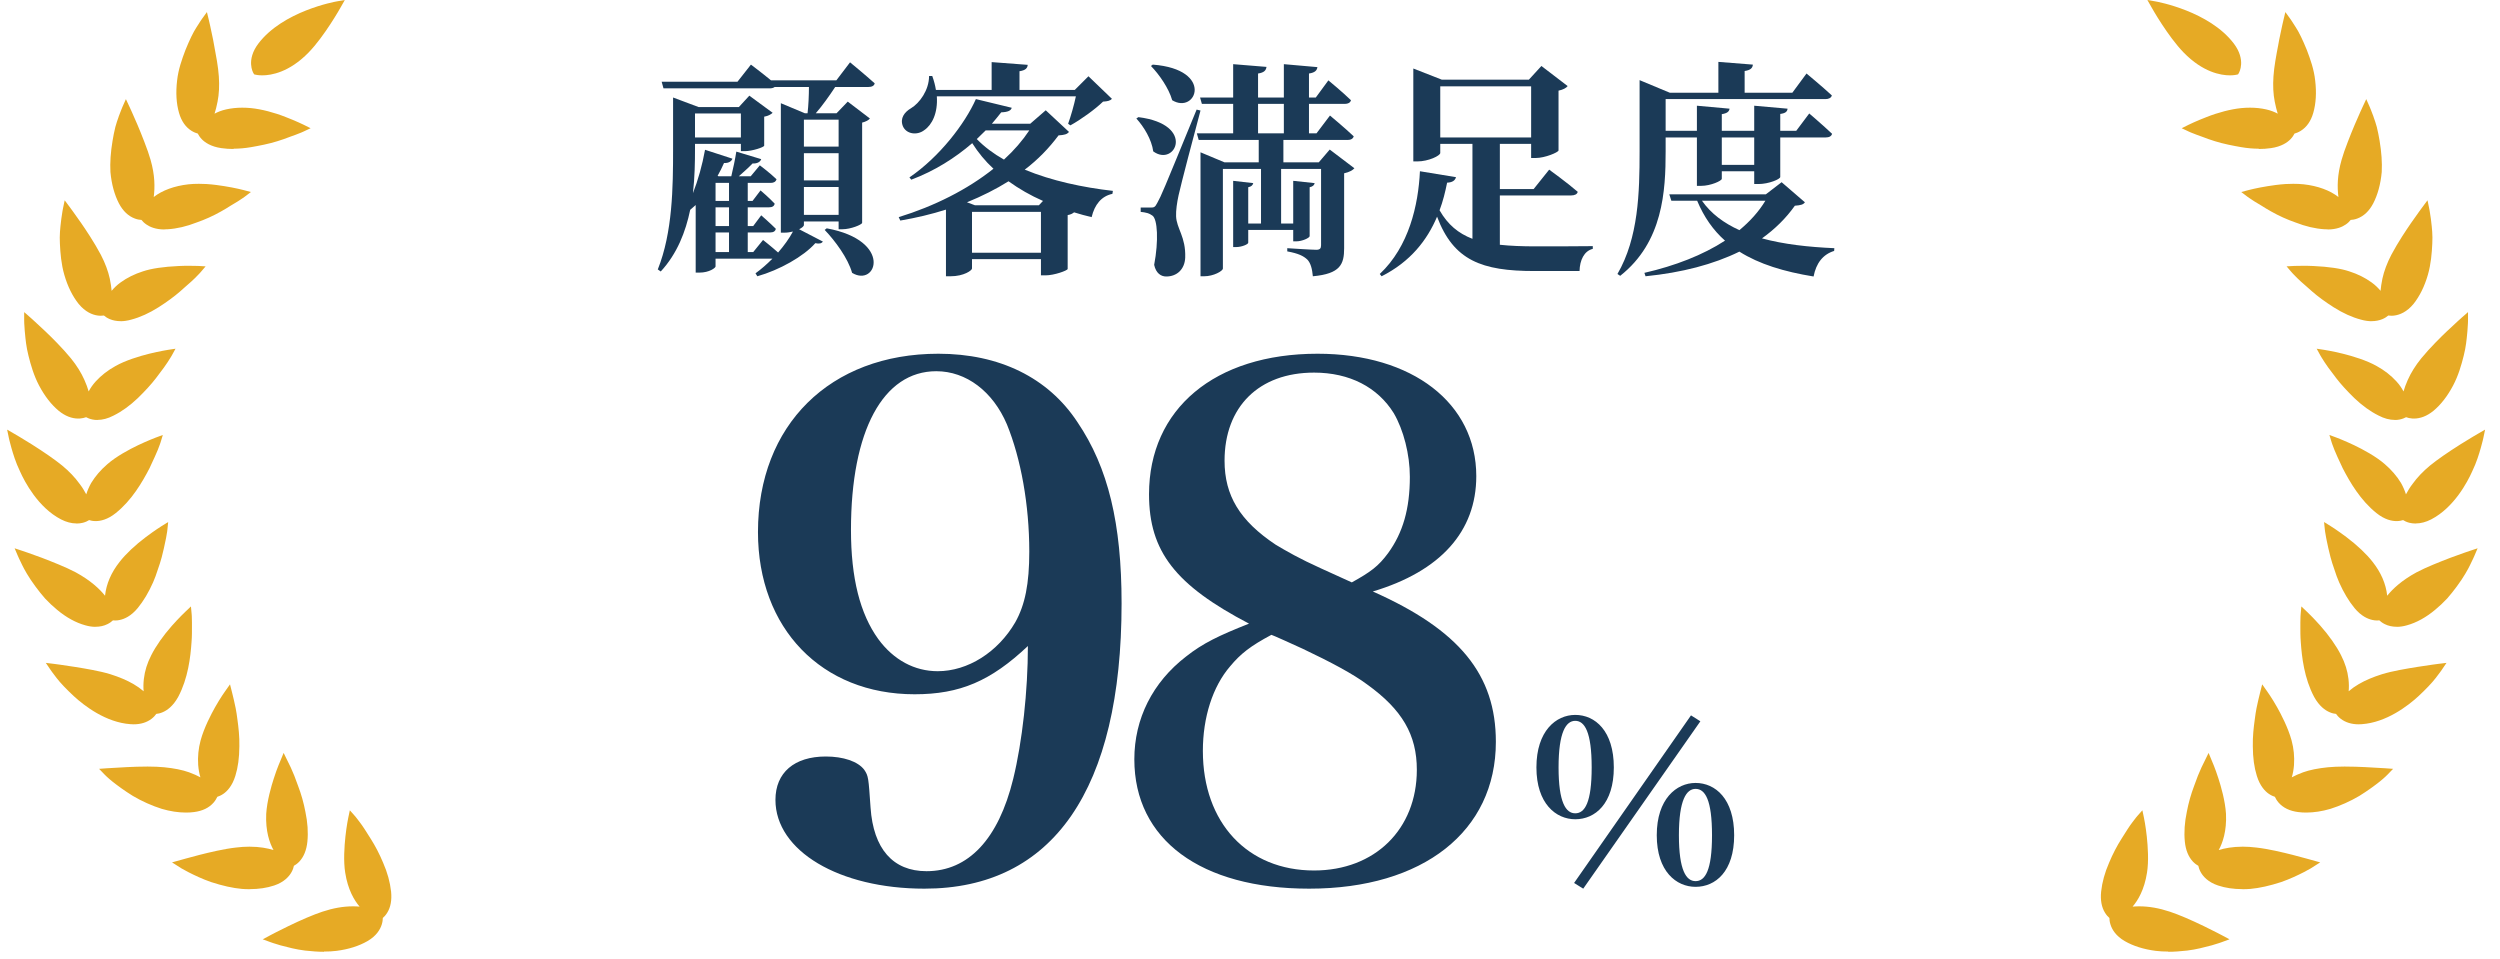 <svg width="185" height="71" viewBox="0 0 185 71" fill="none" xmlns="http://www.w3.org/2000/svg">
<g clip-path="url(#clip0_37_2795)">
<path d="M160.452 70.416C160.125 70.416 159.808 70.4 159.518 70.363C158.625 70.247 157.86 70.004 157.237 69.645C156.556 69.254 156.281 68.758 156.176 68.415C156.112 68.214 156.096 68.045 156.096 67.929C156.001 67.85 155.885 67.728 155.774 67.549C155.515 67.137 155.42 66.604 155.484 65.975C155.558 65.289 155.753 64.571 156.075 63.837C156.344 63.193 156.661 62.586 156.989 62.074C157.316 61.551 157.58 61.128 157.802 60.843C158.018 60.548 158.166 60.379 158.166 60.379L158.536 59.962L158.652 60.511C158.652 60.511 158.779 61.113 158.863 61.905C158.942 62.649 159.016 63.716 158.879 64.576C158.684 65.838 158.208 66.63 157.812 67.09C157.976 67.074 158.145 67.069 158.309 67.069C159.032 67.069 159.771 67.201 160.569 67.465C161.26 67.697 162.11 68.061 163.103 68.542C163.863 68.911 164.428 69.212 164.428 69.212L164.983 69.508L164.397 69.724C164.397 69.724 164.122 69.825 163.663 69.957L163.578 69.978C163.14 70.094 162.538 70.258 161.852 70.342C161.318 70.4 160.875 70.432 160.452 70.432V70.416Z" fill="#E6AA25"/>
<path d="M165.944 65.796C165.279 65.796 164.672 65.706 164.138 65.527C163.394 65.279 163.024 64.851 162.85 64.534C162.75 64.355 162.702 64.191 162.676 64.069C162.57 64.011 162.428 63.916 162.28 63.763C161.947 63.409 161.741 62.913 161.678 62.279C161.609 61.593 161.662 60.849 161.826 60.072C161.947 59.428 162.132 58.768 162.364 58.161C162.549 57.628 162.744 57.142 162.908 56.793L163.436 55.716L163.827 56.661C163.922 56.899 164.043 57.232 164.165 57.612C164.35 58.177 164.666 59.275 164.724 60.225C164.782 61.509 164.476 62.374 164.186 62.903C164.624 62.77 165.21 62.654 165.965 62.654C166.282 62.654 166.62 62.675 166.963 62.718C167.861 62.818 168.933 63.077 169.661 63.262L170.686 63.536L171.694 63.816L170.997 64.26C170.87 64.333 170.701 64.423 170.496 64.534C170.031 64.772 169.466 65.041 168.806 65.273C167.956 65.548 167.211 65.717 166.52 65.78C166.319 65.796 166.129 65.801 165.939 65.801L165.944 65.796Z" fill="#E6AA25"/>
<path d="M170.664 60.13C170.463 60.13 170.263 60.12 170.067 60.093C169.439 60.014 168.948 59.777 168.61 59.386C168.473 59.227 168.393 59.074 168.341 58.964C168.224 58.926 168.066 58.863 167.897 58.747C167.617 58.557 167.237 58.166 167.005 57.411C166.809 56.783 166.714 56.086 166.709 55.225C166.693 54.502 166.772 53.821 166.852 53.25C166.926 52.627 167.036 52.115 167.116 51.793C167.195 51.445 167.253 51.228 167.253 51.228L167.401 50.642L167.749 51.133C167.749 51.133 168.119 51.645 168.51 52.342C168.795 52.849 169.317 53.842 169.576 54.787C169.74 55.394 169.798 55.991 169.756 56.614C169.729 56.936 169.676 57.248 169.592 57.522C169.819 57.401 170.099 57.269 170.426 57.152C170.923 56.973 171.546 56.851 172.269 56.778C172.618 56.746 173.024 56.725 173.499 56.725C174.054 56.725 174.608 56.746 175.031 56.767C175.875 56.809 176.498 56.851 176.498 56.851L177.09 56.894L176.678 57.321C176.678 57.321 176.467 57.543 176.097 57.839C175.759 58.108 175.221 58.509 174.587 58.9C173.927 59.291 173.172 59.629 172.449 59.856C171.836 60.035 171.234 60.13 170.653 60.13H170.664Z" fill="#E6AA25"/>
<path d="M174.541 53.599C174.018 53.599 173.569 53.462 173.21 53.187C173.046 53.06 172.936 52.928 172.867 52.828C172.745 52.818 172.576 52.786 172.386 52.701C172.075 52.569 171.626 52.263 171.246 51.572C170.512 50.199 170.332 48.604 170.259 47.522C170.222 47.073 170.227 46.672 170.227 46.349V46.059C170.227 45.679 170.248 45.452 170.248 45.452L170.301 44.876L170.718 45.272C170.718 45.272 171.172 45.7 171.705 46.302C172.339 47.015 172.899 47.812 173.236 48.483C173.537 49.069 173.717 49.644 173.786 50.241C173.823 50.558 173.828 50.869 173.801 51.154C174.034 50.954 174.282 50.779 174.546 50.626C175.026 50.346 175.607 50.098 176.267 49.892C177.054 49.65 178.063 49.486 178.87 49.354L178.976 49.338C179.805 49.206 180.433 49.127 180.433 49.127L181.041 49.053L180.697 49.56C180.697 49.56 180.534 49.803 180.243 50.172C179.963 50.537 179.509 51.012 178.971 51.513C178.184 52.237 176.589 53.462 174.778 53.589C174.694 53.594 174.615 53.599 174.535 53.599H174.541Z" fill="#E6AA25"/>
<path d="M177.35 46.381C177.034 46.381 176.738 46.318 176.474 46.186C176.289 46.096 176.152 45.985 176.067 45.906C176.02 45.906 175.967 45.916 175.909 45.916C175.798 45.916 175.682 45.906 175.571 45.879C175.238 45.811 174.737 45.605 174.235 44.998C173.807 44.475 173.427 43.841 173.1 43.102C172.968 42.801 172.852 42.484 172.741 42.13C172.635 41.84 172.54 41.534 172.456 41.222C172.334 40.763 172.25 40.356 172.181 40.024L172.134 39.791C172.06 39.416 172.039 39.195 172.039 39.195L171.98 38.63L172.466 38.931C172.466 38.931 172.989 39.258 173.633 39.744C174.42 40.335 175.127 41.001 175.571 41.576C176.194 42.363 176.558 43.202 176.653 44.084C177.049 43.588 177.709 42.959 178.824 42.352C179.584 41.951 180.555 41.576 181.332 41.275C182.15 40.969 182.757 40.768 182.757 40.768L183.343 40.573L183.1 41.143C183.1 41.143 182.984 41.412 182.773 41.835C182.636 42.115 182.324 42.701 181.796 43.408C181.564 43.72 181.326 44.021 181.089 44.29C180.804 44.596 180.508 44.871 180.207 45.119C179.526 45.689 178.818 46.08 178.105 46.275C177.847 46.349 177.593 46.386 177.356 46.386L177.35 46.381Z" fill="#E6AA25"/>
<path d="M178.753 38.741C178.595 38.741 178.431 38.72 178.283 38.683C178.083 38.63 177.93 38.551 177.829 38.487C177.713 38.524 177.55 38.561 177.344 38.561C176.995 38.561 176.462 38.456 175.855 37.965C174.682 37.03 173.901 35.694 173.352 34.633L173.273 34.459C173.056 33.994 172.866 33.593 172.745 33.286C172.607 32.943 172.539 32.727 172.539 32.727L172.375 32.188L172.903 32.383C172.903 32.383 173.479 32.6 174.202 32.943C174.873 33.265 175.818 33.772 176.478 34.348C176.974 34.775 177.375 35.245 177.676 35.742C177.829 36.016 177.951 36.296 178.041 36.581C178.178 36.317 178.342 36.053 178.537 35.8C178.87 35.335 179.308 34.876 179.825 34.448C180.38 33.999 181.14 33.471 182.085 32.874C182.798 32.426 183.358 32.104 183.358 32.104L183.896 31.792L183.77 32.399C183.77 32.399 183.711 32.684 183.579 33.144C183.458 33.566 183.273 34.2 182.941 34.886C182.597 35.657 181.605 37.553 179.91 38.434C179.519 38.635 179.134 38.735 178.769 38.735L178.753 38.741Z" fill="#E6AA25"/>
<path d="M177.215 31.074C176.835 31.074 176.429 30.969 176.017 30.752C175.399 30.446 174.797 30.008 174.221 29.459C173.678 28.93 173.218 28.424 172.886 27.991L172.648 27.674C172.389 27.336 172.168 27.04 172.014 26.797C171.814 26.491 171.703 26.296 171.703 26.296L171.434 25.805L171.988 25.889C171.988 25.889 172.595 25.984 173.371 26.174C174.111 26.359 175.146 26.671 175.885 27.093C176.45 27.404 176.935 27.785 177.331 28.218C177.569 28.476 177.738 28.735 177.86 28.967C177.933 28.709 178.039 28.418 178.176 28.112C178.409 27.589 178.741 27.051 179.174 26.517C179.813 25.736 180.637 24.928 181.07 24.516C181.682 23.936 182.163 23.508 182.163 23.508L182.633 23.096V23.719C182.633 23.719 182.633 24.015 182.59 24.485L182.575 24.648C182.532 25.108 182.48 25.678 182.316 26.317C182.147 26.998 181.92 27.79 181.534 28.519C181.117 29.311 180.626 29.944 180.072 30.404C179.602 30.784 179.116 30.974 178.63 30.974H178.535C178.329 30.958 178.166 30.916 178.05 30.873C177.944 30.932 177.786 31 177.58 31.043C177.463 31.069 177.337 31.079 177.205 31.079L177.215 31.074Z" fill="#E6AA25"/>
<path d="M175.517 23.771C175.269 23.771 174.999 23.734 174.719 23.655C174.054 23.481 173.373 23.169 172.697 22.742C172.074 22.346 171.52 21.939 171.092 21.564C170.928 21.416 170.775 21.284 170.627 21.152C170.374 20.931 170.152 20.741 169.988 20.572C169.724 20.313 169.577 20.144 169.577 20.144L169.207 19.711L169.772 19.679C169.772 19.679 170.02 19.669 170.406 19.669C170.627 19.669 170.897 19.669 171.192 19.685C172.328 19.737 173.22 19.869 173.848 20.081C174.461 20.276 175.015 20.55 175.49 20.894C175.77 21.094 175.992 21.316 176.161 21.522C176.182 21.258 176.23 20.957 176.298 20.619C176.42 20.059 176.641 19.468 176.958 18.856C177.46 17.91 178.083 16.992 178.405 16.522C178.885 15.83 179.266 15.318 179.266 15.318L179.635 14.822L179.762 15.429C179.762 15.429 179.82 15.714 179.883 16.184L179.91 16.411C179.963 16.849 180.026 17.398 179.989 18.032C179.957 18.718 179.894 19.537 179.662 20.339C179.414 21.2 179.054 21.918 178.606 22.483C178.104 23.096 177.576 23.291 177.222 23.344C177.127 23.36 177.043 23.365 176.969 23.365C176.874 23.365 176.795 23.36 176.731 23.349C176.641 23.428 176.499 23.529 176.304 23.613C176.066 23.713 175.791 23.766 175.501 23.766L175.517 23.771Z" fill="#E6AA25"/>
<path d="M172.241 16.971C172.167 16.971 172.093 16.971 172.013 16.965C171.327 16.923 170.609 16.754 169.87 16.464C169.263 16.253 168.645 15.978 168.059 15.645C167.8 15.503 167.562 15.355 167.356 15.223L166.813 14.896C166.49 14.69 166.311 14.558 166.311 14.558L165.852 14.209L166.411 14.061C166.411 14.061 167.013 13.903 167.81 13.776C168.143 13.723 168.639 13.649 169.136 13.618C169.326 13.607 169.516 13.602 169.701 13.602C169.981 13.602 170.239 13.613 170.472 13.639C171.512 13.755 172.42 14.088 173.043 14.579C172.953 13.855 172.948 12.974 173.281 11.817C173.386 11.442 173.539 11.009 173.74 10.492C173.909 10.049 174.083 9.621 174.247 9.235C174.574 8.464 174.844 7.889 174.844 7.889L175.102 7.335L175.351 7.894C175.351 7.894 175.467 8.164 175.63 8.607L175.651 8.676C175.725 8.882 175.81 9.124 175.884 9.399C175.968 9.748 176.037 10.085 176.09 10.413C176.232 11.258 176.285 12.039 176.248 12.731C176.164 13.639 175.947 14.42 175.615 15.059C175.319 15.619 174.923 15.994 174.437 16.173C174.242 16.247 174.073 16.268 173.951 16.274C173.877 16.369 173.761 16.495 173.587 16.612C173.344 16.781 172.916 16.981 172.251 16.981L172.241 16.971Z" fill="#E6AA25"/>
<path d="M167.153 11.004C166.736 11.004 166.298 10.967 165.844 10.888C165.263 10.787 164.518 10.645 163.906 10.45C163.563 10.349 163.262 10.233 162.998 10.133C162.834 10.069 162.681 10.011 162.544 9.969C162.179 9.837 161.973 9.737 161.973 9.737L161.445 9.489L161.963 9.23C161.963 9.23 162.522 8.955 163.278 8.665C164.138 8.322 165.078 8.079 165.849 8C166.071 7.978 166.292 7.968 166.504 7.968C166.916 7.968 167.317 8.01 167.692 8.095C168.03 8.169 168.315 8.285 168.552 8.411C168.473 8.163 168.399 7.868 168.331 7.524C168.22 6.965 168.188 6.336 168.236 5.655C168.283 4.942 168.441 4.103 168.584 3.358L168.663 2.925C168.827 2.102 168.975 1.484 168.975 1.484L169.117 0.893L169.476 1.389C169.476 1.389 169.645 1.627 169.893 2.028C170.126 2.382 170.4 2.947 170.707 3.702C170.971 4.399 171.235 5.138 171.324 5.961C171.43 6.854 171.382 7.656 171.182 8.353C171.008 8.961 170.696 9.409 170.253 9.684C170.073 9.795 169.909 9.853 169.793 9.885C169.74 9.995 169.651 10.138 169.508 10.291C169.276 10.534 168.832 10.851 168.045 10.962C167.755 11.004 167.454 11.025 167.143 11.025L167.153 11.004Z" fill="#E6AA25"/>
<path d="M165.015 5.576C164.35 5.576 163.019 5.354 161.589 3.886C160.427 2.693 159.244 0.602 159.197 0.512L158.906 0L159.487 0.101C159.651 0.127 163.489 0.829 165.306 3.226C166.224 4.446 165.696 5.365 165.675 5.402L165.617 5.502L165.506 5.529C165.506 5.529 165.311 5.576 165.026 5.576H165.015Z" fill="#E6AA25"/>
<path d="M23.972 70.416C24.299 70.416 24.616 70.4 24.906 70.363C25.799 70.247 26.564 70.004 27.187 69.645C27.869 69.254 28.143 68.758 28.249 68.415C28.312 68.214 28.328 68.045 28.328 67.929C28.423 67.85 28.539 67.728 28.65 67.549C28.909 67.137 29.004 66.604 28.94 65.975C28.866 65.289 28.671 64.571 28.349 63.837C28.08 63.193 27.763 62.586 27.436 62.074C27.108 61.551 26.844 61.128 26.622 60.843C26.406 60.548 26.258 60.379 26.258 60.379L25.888 59.962L25.772 60.511C25.772 60.511 25.645 61.113 25.561 61.905C25.482 62.649 25.408 63.716 25.545 64.576C25.741 65.838 26.216 66.63 26.612 67.09C26.448 67.074 26.279 67.069 26.116 67.069C25.392 67.069 24.653 67.201 23.856 67.465C23.164 67.697 22.314 68.061 21.321 68.542C20.561 68.911 19.996 69.212 19.996 69.212L19.441 69.508L20.027 69.724C20.027 69.724 20.302 69.825 20.761 69.957L20.846 69.978C21.284 70.094 21.886 70.258 22.573 70.342C23.106 70.4 23.549 70.432 23.972 70.432V70.416Z" fill="#E6AA25"/>
<path d="M18.48 65.796C19.146 65.796 19.753 65.706 20.286 65.527C21.031 65.279 21.4 64.851 21.575 64.534C21.675 64.355 21.723 64.191 21.749 64.069C21.855 64.011 21.997 63.916 22.145 63.763C22.478 63.409 22.683 62.913 22.747 62.279C22.816 61.593 22.763 60.849 22.599 60.072C22.478 59.428 22.293 58.768 22.06 58.161C21.876 57.628 21.68 57.142 21.517 56.793L20.989 55.716L20.598 56.661C20.503 56.899 20.381 57.232 20.26 57.612C20.075 58.177 19.758 59.275 19.7 60.225C19.642 61.509 19.948 62.374 20.239 62.903C19.8 62.77 19.215 62.654 18.459 62.654C18.143 62.654 17.805 62.675 17.462 62.718C16.564 62.818 15.492 63.077 14.763 63.262L13.739 63.536L12.73 63.816L13.427 64.26C13.554 64.333 13.723 64.423 13.929 64.534C14.394 64.772 14.959 65.041 15.619 65.273C16.469 65.548 17.213 65.717 17.905 65.78C18.106 65.796 18.296 65.801 18.486 65.801L18.48 65.796Z" fill="#E6AA25"/>
<path d="M13.758 60.13C13.959 60.13 14.159 60.12 14.355 60.093C14.983 60.014 15.474 59.777 15.812 59.386C15.949 59.227 16.028 59.074 16.081 58.964C16.197 58.926 16.356 58.863 16.525 58.747C16.805 58.557 17.185 58.166 17.417 57.411C17.612 56.783 17.707 56.086 17.713 55.225C17.729 54.502 17.649 53.821 17.57 53.25C17.496 52.627 17.385 52.115 17.306 51.793C17.227 51.445 17.169 51.228 17.169 51.228L17.021 50.642L16.673 51.133C16.673 51.133 16.303 51.645 15.912 52.342C15.627 52.849 15.104 53.842 14.846 54.787C14.682 55.394 14.624 55.991 14.666 56.614C14.693 56.936 14.745 57.248 14.83 57.522C14.603 57.401 14.323 57.269 13.995 57.152C13.499 56.973 12.876 56.851 12.153 56.778C11.804 56.746 11.398 56.725 10.922 56.725C10.368 56.725 9.814 56.746 9.391 56.767C8.546 56.809 7.923 56.851 7.923 56.851L7.332 56.894L7.744 57.321C7.744 57.321 7.955 57.543 8.325 57.839C8.663 58.108 9.201 58.509 9.835 58.9C10.495 59.291 11.25 59.629 11.973 59.856C12.586 60.035 13.188 60.13 13.768 60.13H13.758Z" fill="#E6AA25"/>
<path d="M9.89 53.599C10.413 53.599 10.862 53.462 11.221 53.187C11.385 53.06 11.496 52.928 11.564 52.828C11.686 52.818 11.855 52.786 12.045 52.701C12.356 52.569 12.805 52.263 13.185 51.572C13.919 50.199 14.099 48.604 14.173 47.522C14.21 47.073 14.204 46.672 14.204 46.349V46.059C14.204 45.679 14.183 45.452 14.183 45.452L14.13 44.876L13.713 45.272C13.713 45.272 13.259 45.7 12.726 46.302C12.092 47.015 11.533 47.812 11.195 48.483C10.894 49.069 10.714 49.644 10.646 50.241C10.608 50.558 10.603 50.869 10.63 51.154C10.397 50.954 10.149 50.779 9.885 50.626C9.405 50.346 8.824 50.098 8.164 49.892C7.377 49.65 6.369 49.486 5.561 49.354L5.455 49.338C4.626 49.206 3.998 49.127 3.998 49.127L3.391 49.053L3.734 49.56C3.734 49.56 3.898 49.803 4.188 50.172C4.468 50.537 4.922 51.012 5.46 51.513C6.247 52.237 7.842 53.462 9.653 53.589C9.737 53.594 9.817 53.599 9.896 53.599H9.89Z" fill="#E6AA25"/>
<path d="M7.075 46.381C7.392 46.381 7.687 46.318 7.951 46.186C8.136 46.096 8.274 45.985 8.358 45.906C8.406 45.906 8.458 45.916 8.516 45.916C8.627 45.916 8.743 45.906 8.854 45.879C9.187 45.811 9.689 45.605 10.19 44.998C10.618 44.475 10.998 43.841 11.325 43.102C11.457 42.801 11.574 42.484 11.684 42.13C11.79 41.84 11.885 41.534 11.97 41.222C12.091 40.763 12.176 40.356 12.244 40.024L12.292 39.791C12.366 39.416 12.387 39.195 12.387 39.195L12.445 38.63L11.959 38.931C11.959 38.931 11.436 39.258 10.792 39.744C10.005 40.335 9.298 41.001 8.854 41.576C8.231 42.363 7.867 43.202 7.772 44.084C7.376 43.588 6.716 42.959 5.602 42.352C4.841 41.951 3.87 41.576 3.094 41.275C2.275 40.969 1.668 40.768 1.668 40.768L1.082 40.573L1.325 41.143C1.325 41.143 1.441 41.412 1.652 41.835C1.79 42.115 2.101 42.701 2.629 43.408C2.861 43.72 3.099 44.021 3.337 44.29C3.622 44.596 3.917 44.871 4.218 45.119C4.9 45.689 5.607 46.08 6.32 46.275C6.579 46.349 6.832 46.386 7.07 46.386L7.075 46.381Z" fill="#E6AA25"/>
<path d="M5.67 38.741C5.829 38.741 5.992 38.72 6.14 38.683C6.341 38.63 6.494 38.551 6.594 38.487C6.71 38.524 6.874 38.561 7.08 38.561C7.428 38.561 7.962 38.456 8.569 37.965C9.741 37.03 10.523 35.694 11.072 34.633L11.151 34.459C11.367 33.994 11.557 33.593 11.679 33.286C11.816 32.943 11.885 32.727 11.885 32.727L12.049 32.188L11.521 32.383C11.521 32.383 10.945 32.6 10.222 32.943C9.551 33.265 8.606 33.772 7.946 34.348C7.45 34.775 7.048 35.245 6.747 35.742C6.594 36.016 6.473 36.296 6.383 36.581C6.246 36.317 6.082 36.053 5.887 35.8C5.554 35.335 5.116 34.876 4.598 34.448C4.044 33.999 3.284 33.471 2.338 32.874C1.626 32.426 1.066 32.104 1.066 32.104L0.527 31.792L0.654 32.399C0.654 32.399 0.712 32.684 0.844 33.144C0.966 33.566 1.15 34.2 1.483 34.886C1.826 35.657 2.819 37.553 4.514 38.434C4.905 38.635 5.29 38.735 5.654 38.735L5.67 38.741Z" fill="#E6AA25"/>
<path d="M7.206 31.074C7.587 31.074 7.993 30.969 8.405 30.752C9.023 30.446 9.625 30.008 10.2 29.459C10.744 28.93 11.204 28.424 11.536 27.991L11.774 27.674C12.033 27.336 12.254 27.04 12.407 26.797C12.608 26.491 12.719 26.296 12.719 26.296L12.988 25.805L12.434 25.889C12.434 25.889 11.827 25.984 11.05 26.174C10.311 26.359 9.276 26.671 8.537 27.093C7.972 27.404 7.486 27.785 7.09 28.218C6.853 28.476 6.684 28.735 6.562 28.967C6.488 28.709 6.383 28.418 6.245 28.112C6.013 27.589 5.681 27.051 5.248 26.517C4.609 25.736 3.785 24.928 3.352 24.516C2.739 23.936 2.259 23.508 2.259 23.508L1.789 23.096V23.719C1.789 23.719 1.789 24.015 1.831 24.485L1.847 24.648C1.889 25.108 1.942 25.678 2.106 26.317C2.275 26.998 2.502 27.79 2.887 28.519C3.304 29.311 3.796 29.944 4.35 30.404C4.82 30.784 5.306 30.974 5.791 30.974H5.886C6.092 30.958 6.256 30.916 6.372 30.873C6.478 30.932 6.636 31 6.842 31.043C6.958 31.069 7.085 31.079 7.217 31.079L7.206 31.074Z" fill="#E6AA25"/>
<path d="M8.905 23.771C9.153 23.771 9.423 23.734 9.702 23.655C10.368 23.481 11.049 23.169 11.725 22.742C12.348 22.346 12.902 21.939 13.33 21.564C13.494 21.416 13.647 21.284 13.795 21.152C14.048 20.931 14.27 20.741 14.434 20.572C14.697 20.313 14.845 20.144 14.845 20.144L15.215 19.711L14.65 19.679C14.65 19.679 14.402 19.669 14.016 19.669C13.795 19.669 13.525 19.669 13.23 19.685C12.094 19.737 11.202 19.869 10.574 20.081C9.961 20.276 9.407 20.55 8.932 20.894C8.652 21.094 8.43 21.316 8.261 21.522C8.24 21.258 8.192 20.957 8.124 20.619C8.002 20.059 7.781 19.468 7.464 18.856C6.962 17.91 6.339 16.992 6.017 16.522C5.536 15.83 5.156 15.318 5.156 15.318L4.787 14.822L4.66 15.429C4.66 15.429 4.602 15.714 4.539 16.184L4.512 16.411C4.459 16.849 4.396 17.398 4.433 18.032C4.465 18.718 4.528 19.537 4.76 20.339C5.008 21.2 5.367 21.918 5.816 22.483C6.318 23.096 6.846 23.291 7.2 23.344C7.295 23.36 7.379 23.365 7.453 23.365C7.548 23.365 7.627 23.36 7.691 23.349C7.781 23.428 7.923 23.529 8.118 23.613C8.356 23.713 8.631 23.766 8.921 23.766L8.905 23.771Z" fill="#E6AA25"/>
<path d="M12.179 16.971C12.253 16.971 12.327 16.971 12.406 16.965C13.093 16.923 13.811 16.754 14.55 16.464C15.157 16.253 15.775 15.978 16.361 15.645C16.62 15.503 16.857 15.355 17.063 15.223L17.607 14.896C17.929 14.69 18.109 14.558 18.109 14.558L18.568 14.209L18.008 14.061C18.008 14.061 17.407 13.903 16.609 13.776C16.276 13.723 15.78 13.649 15.284 13.618C15.094 13.607 14.904 13.602 14.719 13.602C14.439 13.602 14.18 13.613 13.948 13.639C12.908 13.755 12 14.088 11.377 14.579C11.466 13.855 11.472 12.974 11.139 11.817C11.033 11.442 10.88 11.009 10.68 10.492C10.511 10.049 10.336 9.621 10.173 9.235C9.845 8.464 9.576 7.889 9.576 7.889L9.317 7.335L9.069 7.894C9.069 7.894 8.953 8.164 8.789 8.607L8.768 8.676C8.694 8.882 8.61 9.124 8.536 9.399C8.451 9.748 8.383 10.085 8.33 10.413C8.187 11.258 8.135 12.039 8.172 12.731C8.256 13.639 8.473 14.42 8.805 15.059C9.101 15.619 9.497 15.994 9.983 16.173C10.178 16.247 10.347 16.268 10.468 16.274C10.542 16.369 10.659 16.495 10.833 16.612C11.076 16.781 11.503 16.981 12.169 16.981L12.179 16.971Z" fill="#E6AA25"/>
<path d="M17.277 11.004C17.694 11.004 18.132 10.967 18.586 10.888C19.167 10.787 19.912 10.645 20.524 10.45C20.867 10.349 21.168 10.233 21.432 10.133C21.596 10.069 21.749 10.011 21.886 9.969C22.251 9.837 22.456 9.737 22.456 9.737L22.985 9.489L22.467 9.23C22.467 9.23 21.907 8.955 21.152 8.665C20.292 8.322 19.352 8.079 18.581 8C18.359 7.978 18.137 7.968 17.926 7.968C17.514 7.968 17.113 8.01 16.738 8.095C16.4 8.169 16.115 8.285 15.877 8.411C15.957 8.163 16.031 7.868 16.099 7.524C16.21 6.965 16.242 6.336 16.194 5.655C16.147 4.942 15.988 4.103 15.846 3.358L15.767 2.925C15.603 2.102 15.455 1.484 15.455 1.484L15.312 0.893L14.953 1.389C14.953 1.389 14.784 1.627 14.536 2.028C14.304 2.382 14.029 2.947 13.723 3.702C13.459 4.399 13.195 5.138 13.105 5.961C13 6.854 13.047 7.656 13.248 8.353C13.422 8.961 13.734 9.409 14.177 9.684C14.357 9.795 14.521 9.853 14.637 9.885C14.689 9.995 14.779 10.138 14.922 10.291C15.154 10.534 15.598 10.851 16.384 10.962C16.675 11.004 16.976 11.025 17.287 11.025L17.277 11.004Z" fill="#E6AA25"/>
<path d="M19.408 5.576C20.073 5.576 21.404 5.354 22.835 3.886C23.997 2.693 25.179 0.602 25.227 0.512L25.517 0L24.936 0.101C24.773 0.127 20.934 0.829 19.118 3.226C18.199 4.446 18.727 5.365 18.748 5.402L18.806 5.502L18.917 5.529C18.917 5.529 19.113 5.576 19.398 5.576H19.408Z" fill="#E6AA25"/>
<path d="M129.812 10.171H127.413V12.199H129.812V10.171ZM123.257 10.171V11.202C123.257 14.108 123.071 17.91 119.894 20.411L119.691 20.275C121.246 17.606 121.33 14.243 121.33 11.219V5.93L123.561 6.86H127.16V4.579L129.711 4.781C129.694 5.018 129.559 5.187 129.103 5.255V6.86H132.634L133.682 5.44C133.682 5.44 134.847 6.403 135.557 7.062C135.506 7.248 135.321 7.333 135.084 7.333H123.257V9.681H125.571V7.823L127.988 8.042C127.954 8.245 127.835 8.38 127.413 8.448V9.681H129.812V7.823L132.279 8.042C132.262 8.245 132.144 8.38 131.739 8.431V9.681H132.921L133.884 8.397C133.884 8.397 134.932 9.293 135.574 9.901C135.523 10.087 135.354 10.171 135.101 10.171H131.739V13.094C131.739 13.263 130.877 13.618 130.133 13.618H129.812V12.672H127.413V13.23C127.413 13.382 126.585 13.753 125.892 13.753H125.571V10.171H123.257ZM130.64 14.852H125.943C126.619 15.815 127.565 16.508 128.714 17.031C129.491 16.389 130.15 15.663 130.64 14.852ZM131.84 13.483L133.563 14.97C133.445 15.139 133.259 15.19 132.82 15.223C132.161 16.153 131.35 16.947 130.387 17.64C131.992 18.079 133.834 18.282 135.743 18.366L135.726 18.569C134.898 18.822 134.391 19.481 134.205 20.461C132.026 20.106 130.184 19.549 128.714 18.62C126.788 19.566 124.456 20.174 121.77 20.444L121.685 20.191C123.966 19.667 126.011 18.873 127.65 17.808C126.788 17.048 126.095 16.068 125.588 14.852H123.679L123.527 14.379H130.674L131.84 13.483Z" fill="#1B3A57"/>
<path d="M106.579 10.171H113.304V6.387H106.579V10.171ZM110.989 14.463V18.113C111.766 18.197 112.645 18.231 113.642 18.231C114.588 18.231 116.801 18.231 117.866 18.214V18.417C117.224 18.569 116.903 19.262 116.886 20.056H113.54C109.654 20.056 107.559 19.279 106.343 16.034C105.616 17.758 104.383 19.363 102.237 20.444L102.102 20.275C104.264 18.248 104.957 15.173 105.075 12.672L107.745 13.111C107.677 13.348 107.492 13.5 107.086 13.517C106.951 14.193 106.782 14.886 106.528 15.561C107.137 16.626 107.914 17.268 108.961 17.673V10.645H106.579V11.32C106.579 11.523 105.7 11.945 104.889 11.945H104.585V5.069L106.697 5.897H113.135L114.064 4.883L116.007 6.37C115.906 6.505 115.669 6.64 115.331 6.708V11.134C115.315 11.27 114.335 11.692 113.642 11.692H113.304V10.645H110.989V13.99H113.49L114.639 12.554C114.639 12.554 115.973 13.517 116.751 14.193C116.717 14.379 116.514 14.463 116.261 14.463H110.989Z" fill="#1B3A57"/>
<path d="M85.171 4.883L85.306 4.781C89.885 5.136 88.517 8.499 86.743 7.417C86.489 6.522 85.779 5.508 85.171 4.883ZM84.09 8.769L84.242 8.668C88.534 9.208 86.962 12.402 85.34 11.202C85.222 10.323 84.647 9.377 84.09 8.769ZM88.55 8.11L88.838 8.178C88.331 10.07 87.401 13.601 87.216 14.446C87.097 14.987 87.013 15.578 87.03 16.001C87.064 16.913 87.756 17.521 87.706 19.059C87.672 19.921 87.097 20.461 86.303 20.461C85.915 20.461 85.543 20.225 85.408 19.6C85.746 17.825 85.661 16.203 85.273 15.95C85.053 15.781 84.766 15.713 84.411 15.68V15.359H85.154C85.391 15.359 85.475 15.342 85.644 15.004C85.965 14.412 85.965 14.412 88.55 8.11ZM93.096 7.688V9.867H95.005V7.688H93.096ZM98.401 11.067L100.226 12.452C100.108 12.588 99.854 12.74 99.466 12.824V18.366C99.466 19.549 99.195 20.259 97.151 20.444C97.1 19.904 96.999 19.481 96.745 19.211C96.458 18.941 96.086 18.755 95.258 18.603V18.366C95.258 18.366 97.049 18.484 97.404 18.484C97.674 18.484 97.759 18.383 97.759 18.146V12.503H94.802V16.541H95.698V13.382L97.286 13.551C97.252 13.703 97.151 13.804 96.914 13.855V17.471C96.914 17.606 96.357 17.859 95.934 17.859H95.698V17.014H92.369V17.961C92.369 18.079 91.879 18.282 91.49 18.282H91.254V13.382L92.741 13.551C92.707 13.686 92.623 13.804 92.369 13.855V16.541H93.315V12.503H90.494V19.87C90.494 20.056 89.801 20.444 89.108 20.444H88.838V11.27L90.612 12.013H93.146V10.357H88.703L88.567 9.867H91.254V7.688H88.939L88.804 7.215H91.254V4.748L93.721 4.95C93.687 5.204 93.552 5.373 93.096 5.44V7.215H95.005V4.748L97.489 4.967C97.455 5.204 97.32 5.373 96.864 5.44V7.215H97.37L98.3 5.947C98.3 5.947 99.347 6.809 99.972 7.417C99.922 7.603 99.753 7.688 99.516 7.688H96.864V9.867H97.421L98.418 8.549C98.418 8.549 99.516 9.462 100.175 10.087C100.125 10.273 99.956 10.357 99.719 10.357H94.971V12.013H97.59L98.401 11.067Z" fill="#1B3A57"/>
<path d="M79.615 7.13H69.326C69.41 8.363 68.971 9.242 68.396 9.631C67.873 10.036 67.061 9.935 66.808 9.327C66.588 8.752 66.926 8.296 67.416 8.009C68.041 7.637 68.751 6.674 68.751 5.626H68.988C69.123 5.998 69.207 6.336 69.258 6.657H73.381V4.596L76.05 4.798C76.034 5.035 75.898 5.204 75.442 5.271V6.657H79.531L80.545 5.643L82.285 7.316C82.15 7.451 81.964 7.502 81.626 7.519C81.035 8.093 80.004 8.837 79.21 9.276L79.041 9.158C79.244 8.6 79.48 7.772 79.615 7.13ZM71.928 18.704H77.03V15.68H71.928V18.704ZM76.878 15.19L77.182 14.869C76.253 14.463 75.408 13.973 74.631 13.415C73.685 14.007 72.671 14.514 71.556 14.97L72.147 15.19H76.878ZM76.169 9.648H72.941C72.722 9.867 72.502 10.07 72.282 10.29C72.84 10.864 73.516 11.371 74.293 11.81C75.037 11.134 75.662 10.408 76.169 9.648ZM77.385 8.161L79.109 9.766C78.957 9.935 78.788 9.986 78.331 10.019C77.639 10.949 76.811 11.81 75.831 12.554C77.825 13.382 80.139 13.872 82.353 14.125L82.319 14.345C81.508 14.514 81.001 15.139 80.781 16.068C80.342 15.967 79.92 15.849 79.48 15.713C79.379 15.798 79.227 15.882 79.007 15.916V19.904C78.99 20.022 78.01 20.377 77.368 20.377H77.03V19.177H71.928V19.87C71.928 20.005 71.336 20.444 70.339 20.444H70.001V15.511C68.937 15.849 67.805 16.119 66.622 16.322L66.504 16.068C69.14 15.257 71.59 14.024 73.516 12.486C72.908 11.929 72.384 11.287 71.945 10.594C70.694 11.675 69.157 12.655 67.433 13.297L67.298 13.128C69.528 11.608 71.404 9.158 72.215 7.333L74.868 7.975C74.817 8.178 74.597 8.296 74.09 8.313C73.871 8.583 73.651 8.87 73.398 9.158H76.236L77.385 8.161Z" fill="#1B3A57"/>
<path d="M61.027 17.014L61.179 16.896C66.113 17.808 64.862 21.289 63.055 20.191C62.751 19.11 61.804 17.825 61.027 17.014ZM62.058 8.853H59.489V10.847H62.058V8.853ZM59.489 15.899H62.058V13.838H59.489V15.899ZM59.489 11.337V13.348H62.058V11.337H59.489ZM52.951 17.2V18.653H53.947V17.2H52.951ZM53.947 13.534H52.951V14.869H53.947V13.534ZM53.947 16.727V15.342H52.951V16.727H53.947ZM54.826 8.397H51.43V10.171H54.826V8.397ZM61.889 5.947L62.903 4.612C62.903 4.612 64.035 5.542 64.727 6.167C64.694 6.353 64.508 6.437 64.254 6.437H61.804C61.382 7.079 60.841 7.84 60.368 8.38H61.906L62.734 7.519L64.373 8.769C64.288 8.887 64.068 9.006 63.798 9.073V16.491C63.781 16.626 62.953 16.964 62.345 16.964H62.058V16.389H59.489V16.66C59.489 16.727 59.354 16.862 59.135 16.964L60.892 17.876C60.807 18.011 60.621 18.062 60.334 17.994C59.473 18.974 57.665 19.988 56.043 20.444L55.907 20.225C56.33 19.921 56.752 19.549 57.158 19.143H52.951V19.718C52.951 19.819 52.494 20.174 51.751 20.174H51.481V15.173C51.345 15.291 51.21 15.409 51.075 15.527C50.737 17.15 50.112 18.772 48.895 20.09L48.676 19.938C49.774 17.2 49.808 13.838 49.808 11.05V7.215L51.7 7.924H54.674L55.451 7.079L57.175 8.347C57.073 8.448 56.854 8.583 56.55 8.634V10.78C56.533 10.898 55.654 11.185 55.13 11.185H54.826V10.645H51.43V11.033C51.43 11.979 51.413 13.111 51.278 14.294C51.65 13.348 51.971 12.216 52.173 11.084L54.201 11.743C54.133 11.929 53.931 12.081 53.576 12.064C53.441 12.385 53.272 12.706 53.103 13.01L53.17 13.044H54.116C54.252 12.486 54.404 11.76 54.488 11.219L56.33 11.777C56.262 11.979 56.043 12.114 55.688 12.098C55.417 12.385 55.029 12.723 54.674 13.044H55.553L56.228 12.233C56.228 12.233 56.989 12.807 57.462 13.263C57.411 13.449 57.259 13.534 57.039 13.534H55.333V14.869H55.688L56.279 14.091C56.279 14.091 56.938 14.649 57.327 15.071C57.293 15.257 57.141 15.342 56.904 15.342H55.333V16.727H55.739L56.33 15.933C56.33 15.933 57.006 16.524 57.411 16.93C57.377 17.116 57.225 17.2 57.006 17.2H55.333V18.653H55.739L56.465 17.758C56.465 17.758 57.09 18.248 57.58 18.687C58.02 18.18 58.408 17.64 58.678 17.133C58.476 17.183 58.273 17.217 58.053 17.217H57.783V7.637L59.557 8.38H59.76C59.827 7.806 59.861 7.029 59.861 6.437H57.327C57.242 6.505 57.107 6.539 56.955 6.539H49.098L48.963 6.049H54.573L55.569 4.781C55.569 4.781 56.38 5.39 57.056 5.947H61.889Z" fill="#1B3A57"/>
<path d="M101.587 43.77C108.003 46.616 110.694 49.927 110.694 54.895C110.694 61.518 105.312 65.761 96.878 65.761C88.857 65.761 83.941 62.139 83.941 56.188C83.941 53.187 85.287 50.496 87.77 48.582C89.012 47.599 90.203 47.029 92.428 46.15C86.994 43.304 85.028 40.82 85.028 36.577C85.028 30.264 89.892 26.176 97.499 26.176C104.536 26.176 109.245 29.85 109.245 35.232C109.245 39.319 106.606 42.269 101.587 43.77ZM100.034 43.097C101.431 42.321 102 41.907 102.725 40.924C103.812 39.423 104.329 37.664 104.329 35.283C104.329 33.627 103.863 31.816 103.139 30.575C101.949 28.66 99.879 27.573 97.24 27.573C93.152 27.573 90.617 30.109 90.617 34.093C90.617 36.681 91.755 38.543 94.394 40.303C95.17 40.768 96.153 41.338 97.757 42.062C98.327 42.321 100.034 43.097 100.034 43.097ZM94.084 46.978C92.531 47.806 91.807 48.375 91.031 49.306C89.737 50.807 89.012 53.084 89.012 55.568C89.012 60.897 92.324 64.416 97.24 64.416C101.742 64.416 104.846 61.363 104.846 56.965C104.846 54.377 103.76 52.514 101.173 50.652C100.138 49.876 98.482 48.996 96.412 48.013C95.739 47.702 94.135 46.978 94.084 46.978Z" fill="#1B3A57"/>
<path d="M76.064 47.806C73.321 50.393 71.044 51.376 67.681 51.376C60.799 51.376 56.09 46.512 56.09 39.371C56.09 31.454 61.42 26.176 69.44 26.176C73.942 26.176 77.564 27.936 79.737 31.247C82.014 34.611 82.997 38.75 82.997 44.649C82.997 58.413 77.926 65.761 68.405 65.761C62.092 65.761 57.383 62.967 57.383 59.19C57.383 57.172 58.781 55.981 61.109 55.981C62.403 55.981 63.489 56.344 63.955 56.965C64.266 57.43 64.266 57.534 64.421 59.759C64.628 62.812 66.077 64.468 68.56 64.468C71.665 64.468 73.89 62.087 74.977 57.637C75.65 54.895 76.064 51.117 76.064 47.806ZM69.388 49.669C71.613 49.669 73.838 48.271 75.132 46.046C75.856 44.753 76.167 43.2 76.167 40.82C76.167 37.353 75.546 33.938 74.511 31.402C73.476 28.971 71.51 27.47 69.285 27.47C65.352 27.47 62.972 31.868 62.972 39.216C62.972 42.786 63.645 45.425 64.99 47.288C66.128 48.841 67.681 49.669 69.388 49.669Z" fill="#1B3A57"/>
<path d="M115.334 56.789C115.334 59.391 115.875 60.185 116.568 60.185C117.277 60.185 117.784 59.391 117.784 56.789C117.784 54.154 117.26 53.342 116.568 53.342C115.892 53.342 115.334 54.154 115.334 56.789ZM124.239 61.807C124.239 64.41 124.779 65.204 125.472 65.204C126.182 65.204 126.689 64.41 126.689 61.807C126.689 59.189 126.182 58.377 125.472 58.377C124.796 58.377 124.239 59.189 124.239 61.807ZM125.472 57.938C126.942 57.938 128.328 59.121 128.328 61.807C128.328 64.494 126.942 65.626 125.472 65.626C124.053 65.626 122.6 64.494 122.6 61.807C122.6 59.121 124.053 57.938 125.472 57.938ZM116.568 52.903C118.038 52.903 119.423 54.086 119.423 56.789C119.423 59.476 118.038 60.625 116.568 60.625C115.148 60.625 113.695 59.476 113.695 56.789C113.695 54.086 115.148 52.903 116.568 52.903ZM117.159 65.761L116.483 65.339L125.134 52.937L125.827 53.376L117.159 65.761Z" fill="#1B3A57"/>
</g>
<defs>
<clipPath id="clip0_37_2795">
<rect width="184.425" height="70.432" fill="white"/>
</clipPath>
</defs>
</svg>
